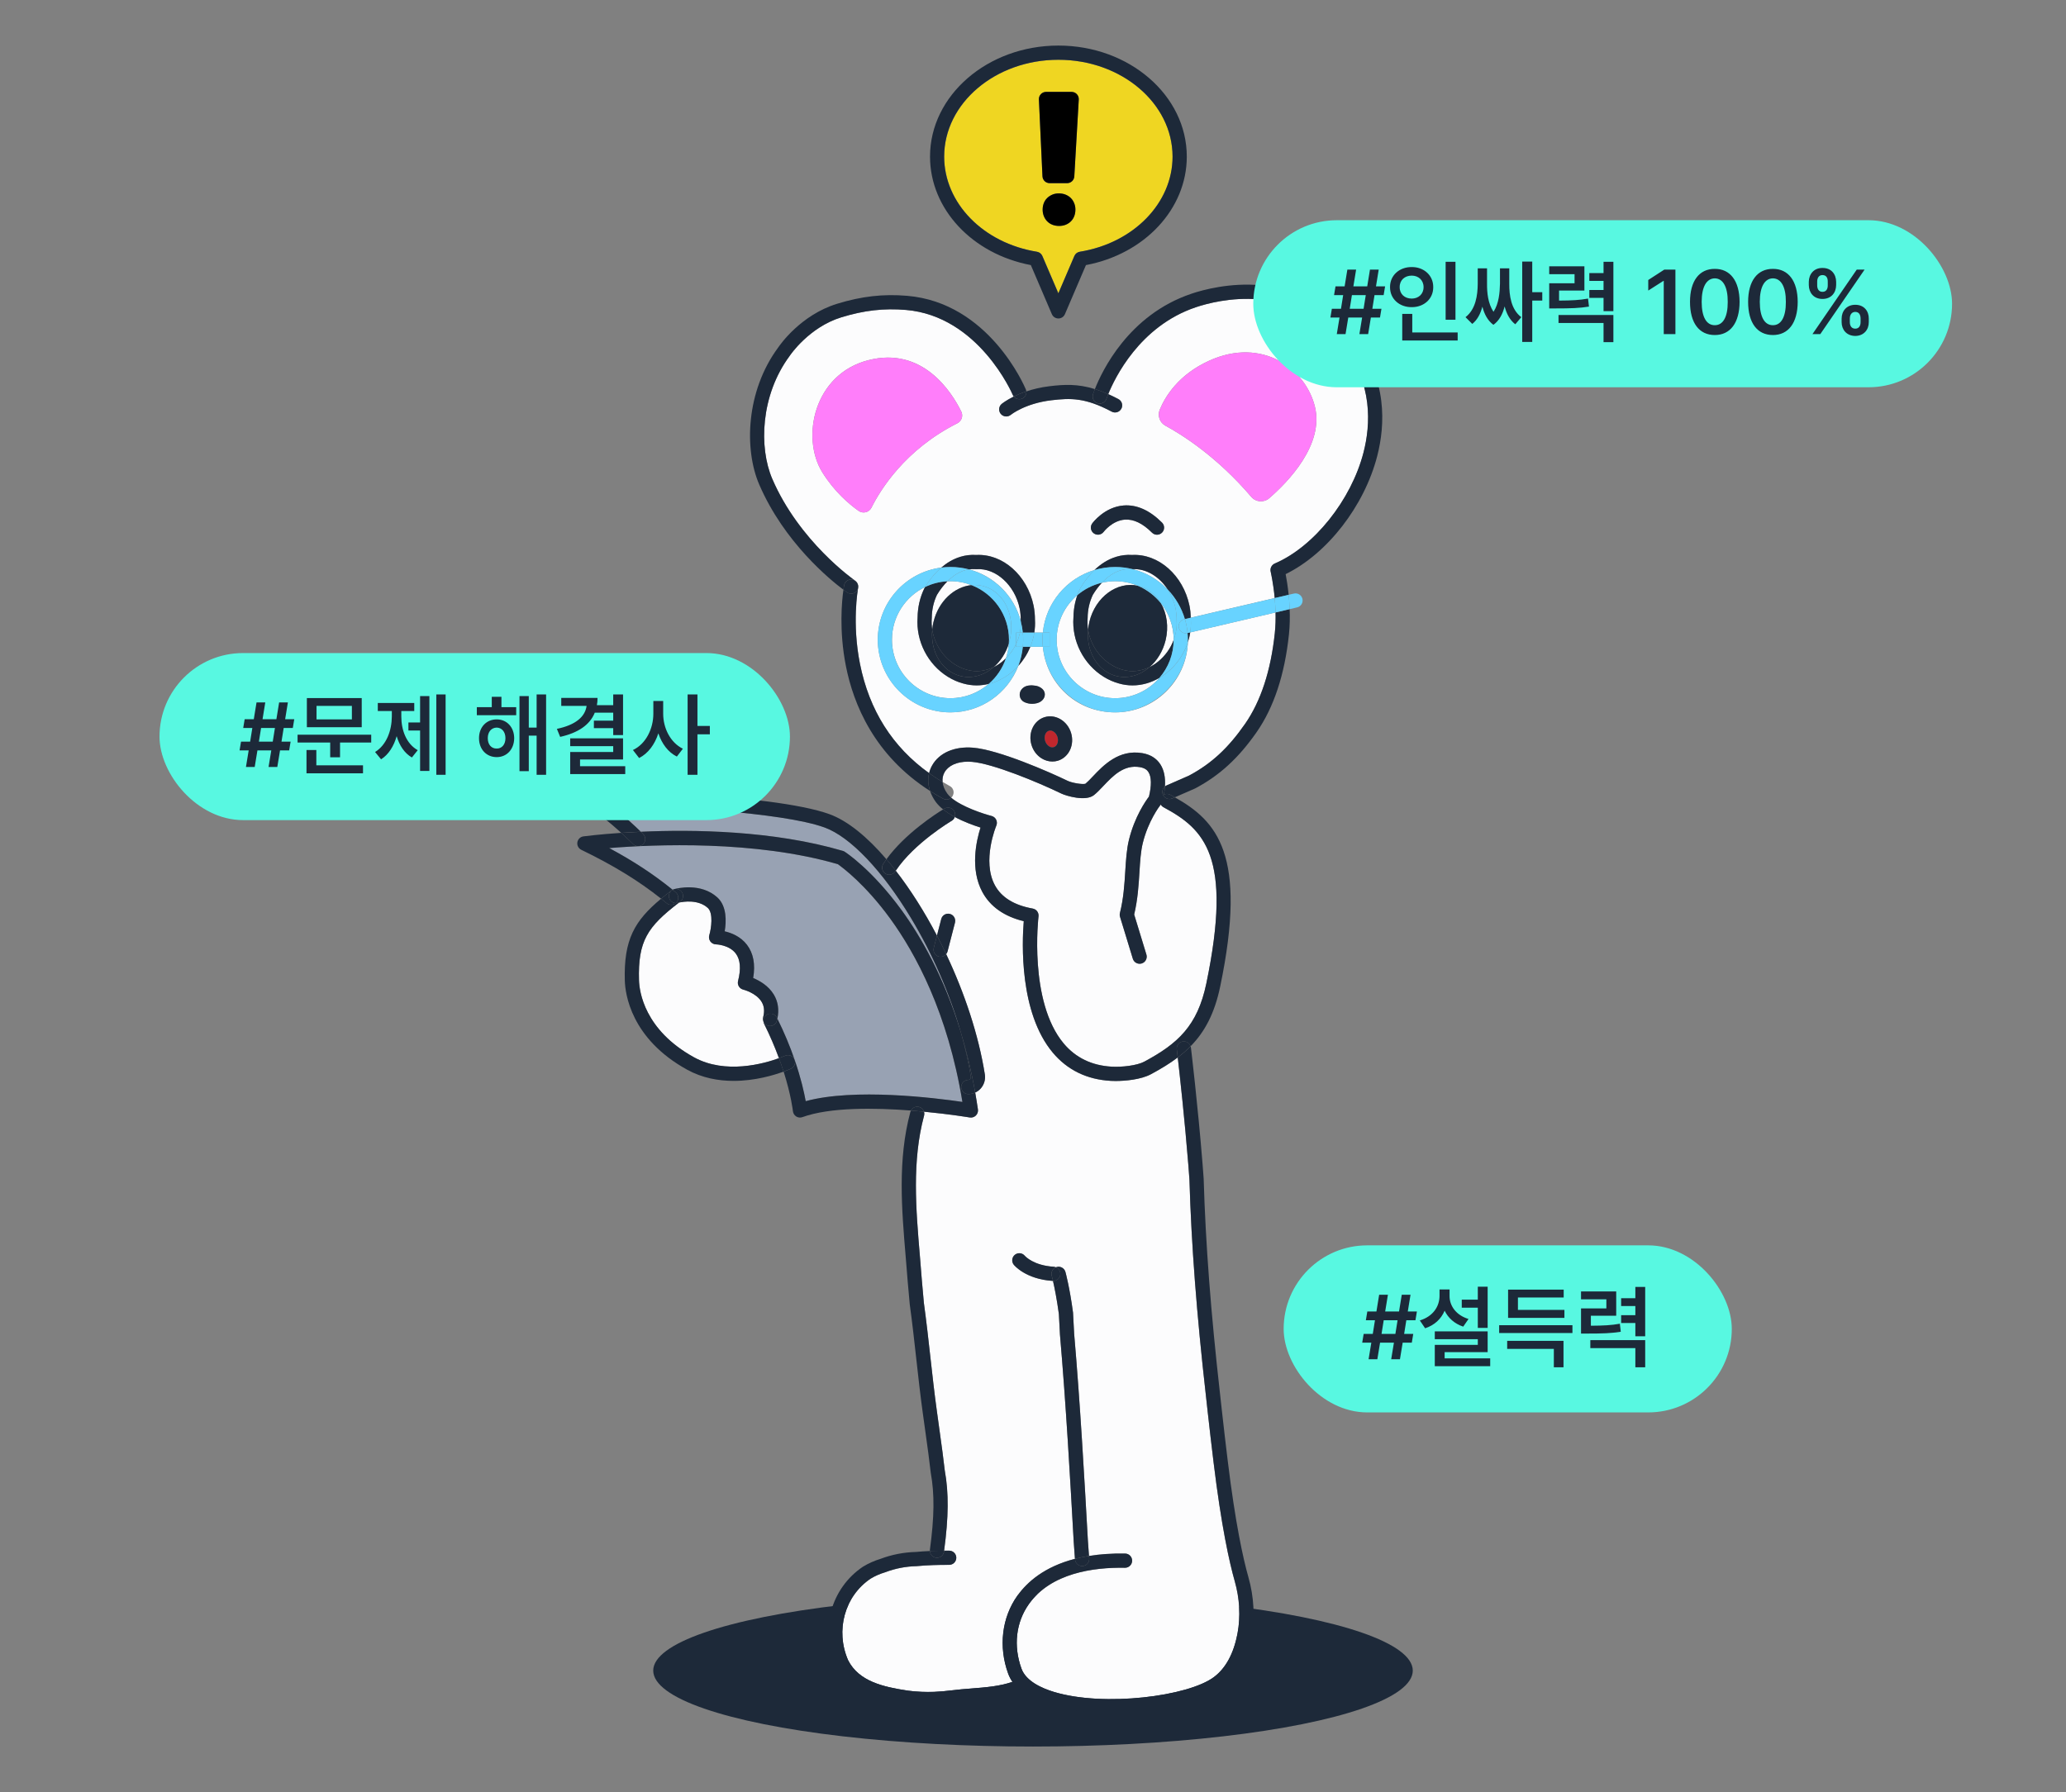 <svg width="272" height="236" viewBox="0 0 272 236" fill="none" xmlns="http://www.w3.org/2000/svg">
<rect x="0" y="0" width="272" height="236" fill="#808080" stroke="none"/>
<ellipse cx="136" cy="220" rx="50" ry="10" fill="#1D2939"/>
<g clip-path="url(#clip0_1283_6727)">
<path d="M125.298 108.091C125.247 108.12 120.373 111.007 117.932 114.66C119.855 117.136 121.703 120.052 123.356 123.206L123.92 121.024C124.048 120.525 124.558 120.223 125.058 120.354C125.557 120.482 125.859 120.992 125.728 121.492L124.743 125.3C124.708 125.431 124.646 125.546 124.566 125.645C126.981 130.743 128.834 136.287 129.659 141.49C129.761 142.128 129.582 142.782 129.168 143.282C128.954 143.541 128.687 143.741 128.388 143.88C128.516 144.606 128.636 145.346 128.748 146.102C128.791 146.398 128.69 146.697 128.476 146.906C128.262 147.114 127.961 147.207 127.667 147.159C127.605 147.149 125.082 146.727 121.645 146.398C121.698 146.564 121.706 146.743 121.658 146.922C120.05 152.899 120.587 159.255 121.108 165.403C121.199 166.489 121.292 167.576 121.372 168.661C121.444 169.507 121.53 170.522 121.631 171.566C121.96 173.965 122.229 176.379 122.488 178.71C122.75 181.06 123.02 183.491 123.348 185.865L123.741 188.707C123.856 189.5 123.971 190.336 124.08 191.188C124.187 192.01 124.288 192.838 124.387 193.666C124.919 196.612 124.889 199.774 124.297 204.207C124.51 204.207 124.732 204.207 124.964 204.207C125.48 204.207 125.899 204.626 125.899 205.142C125.899 205.657 125.48 206.076 124.964 206.076C124.142 206.076 123.469 206.087 122.844 206.108C122.077 206.135 121.388 206.178 120.739 206.242C120.715 206.242 120.691 206.245 120.667 206.247C119.973 206.263 119.27 206.338 118.584 206.469C117.89 206.603 117.214 206.795 116.576 207.038C116.554 207.046 116.533 207.054 116.509 207.059C115.836 207.259 115.2 207.54 114.618 207.892C111.194 210.203 109.95 214.713 111.654 218.634C113.074 221.449 116.33 222.159 119.543 222.645C120.098 222.72 120.707 222.771 121.337 222.797C121.861 222.819 122.408 222.819 122.961 222.803C123.693 222.773 124.459 222.706 125.229 222.61C126.131 222.495 127.029 222.426 127.897 222.357C129.793 222.21 131.598 222.068 133.291 221.486C133.056 221.141 132.864 220.776 132.725 220.391C131.435 216.852 131.889 213.017 133.94 210.138C135.219 208.341 137.497 206.322 141.522 205.283C141.474 204.525 141.418 203.769 141.359 203.016C140.908 194.967 140.347 184.973 139.546 175.703C139.546 175.69 139.546 175.679 139.546 175.666C139.49 174.464 139.444 173.607 139.407 173.049C139.135 171.022 138.822 169.505 138.633 168.687C138.622 168.687 138.614 168.687 138.603 168.687C135.046 168.46 133.537 166.639 133.473 166.562C133.15 166.161 133.211 165.571 133.612 165.248C134.01 164.924 134.592 164.986 134.92 165.378C134.979 165.448 136.058 166.652 138.723 166.823C138.827 166.829 138.924 166.858 139.017 166.895C139.052 166.882 139.084 166.866 139.121 166.855C139.621 166.719 140.133 167.01 140.27 167.51C140.291 167.592 140.83 169.569 141.266 172.835C141.268 172.856 141.271 172.875 141.271 172.896C141.308 173.465 141.357 174.338 141.413 175.564C142.217 184.858 142.777 194.86 143.229 202.896C143.279 203.553 143.327 204.228 143.373 204.904C144.775 204.677 146.353 204.562 148.129 204.591C148.645 204.6 149.056 205.024 149.048 205.542C149.04 206.052 148.623 206.461 148.113 206.461H148.097C143.934 206.386 138.36 207.163 135.465 211.228C133.745 213.642 133.387 216.751 134.482 219.755C135.083 221.406 137.164 222.338 138.803 222.827C145.424 224.808 156.419 223.382 159.795 220.872C161.373 219.699 162.425 217.758 162.925 215.103C163.339 212.908 163.21 210.528 162.553 208.221C161.851 205.748 160.796 201.024 159.768 192.566C159.498 190.352 159.234 188.09 158.985 185.844C158.905 185.136 158.831 184.439 158.756 183.758C157.538 172.987 156.849 163.963 156.593 155.358C156.55 154.747 156.504 154.14 156.456 153.532C155.97 147.456 155.319 141.596 155.052 139.257C154.007 140.047 152.835 140.761 151.532 141.46C150.202 142.173 148.148 142.355 146.861 142.355C146.631 142.355 146.428 142.35 146.255 142.339C143.095 142.163 140.518 140.91 138.595 138.611C134.194 133.347 134.549 124.168 134.781 121.313C132.202 120.683 130.37 119.39 129.331 117.467C127.696 114.441 128.535 110.727 129.09 108.98C128.214 108.705 126.908 108.235 125.701 107.589C125.632 107.794 125.496 107.978 125.293 108.096L125.298 108.091Z" fill="#FCFCFD"/>
<path d="M134.395 81.82C134.395 81.785 134.395 81.75 134.393 81.715C134.393 81.694 134.393 81.673 134.393 81.648C134.395 81.136 134.347 80.626 134.251 80.129C133.621 77.071 131.132 74.788 128.587 74.948C128.544 74.951 128.499 74.948 128.456 74.948C128.159 74.924 127.868 74.937 127.577 74.98C130.905 75.859 133.53 78.487 134.401 81.817L134.395 81.82Z" fill="#FCFCFD"/>
<path d="M122.855 79.79C122.74 80.297 122.679 80.823 122.676 81.355C122.676 81.376 122.676 81.4 122.673 81.422C122.633 81.927 122.657 82.428 122.735 82.923C122.767 82.573 122.82 82.223 122.906 81.868C123.565 79.17 125.643 77.266 127.903 77.052C127.043 76.719 126.108 76.534 125.133 76.534C125 76.534 124.869 76.537 124.738 76.545C124.244 77.039 123.779 77.637 123.36 78.326C123.138 78.791 122.967 79.282 122.852 79.79H122.855Z" fill="#FCFCFD"/>
<path d="M147.627 53.818C147.384 54.275 146.818 54.448 146.364 54.205C142.871 52.349 140.948 52.408 138.411 52.707C134.95 53.118 133.088 54.614 133.069 54.63C132.896 54.771 132.685 54.841 132.477 54.841C132.207 54.841 131.937 54.723 131.753 54.499C131.427 54.098 131.486 53.511 131.884 53.182C131.929 53.145 132.474 52.709 133.47 52.215C133.417 52.149 133.366 52.074 133.331 51.991C133.288 51.89 128.877 41.629 119.281 40.815C116.381 40.569 113.755 40.868 110.772 41.784C106.499 43.095 104.016 46.791 103.992 46.829C103.984 46.842 103.973 46.858 103.962 46.871C100.119 52.061 99.903 58.94 101.673 63.056C105.215 71.281 112.364 76.315 112.58 76.465C112.58 76.465 112.58 76.465 112.583 76.465C112.583 76.465 112.588 76.468 112.588 76.47C112.602 76.478 112.61 76.489 112.623 76.5C112.658 76.526 112.695 76.556 112.727 76.588C112.749 76.609 112.765 76.633 112.783 76.657C112.802 76.681 112.823 76.703 112.839 76.729C112.858 76.756 112.869 76.785 112.885 76.812C112.898 76.839 112.914 76.863 112.925 76.889C112.936 76.916 112.944 76.946 112.952 76.972C112.96 77.002 112.97 77.031 112.978 77.06C112.984 77.09 112.986 77.122 112.989 77.151C112.992 77.181 112.997 77.21 112.997 77.239C112.997 77.282 112.992 77.325 112.986 77.37C112.986 77.386 112.986 77.402 112.981 77.418C112.981 77.418 112.981 77.424 112.981 77.426C112.941 77.64 112.156 82.06 113.221 87.404C114.447 93.538 117.51 98.37 122.328 101.812C122.411 101.462 122.542 101.123 122.723 100.8C123.658 99.136 125.669 98.26 128.107 98.46C131.504 98.735 138.251 101.702 140.563 102.824C141.137 103.102 142.524 103.329 142.905 103.211C143.199 102.971 143.544 102.608 143.907 102.223C145.256 100.802 147.291 98.653 150.397 99.179C151.46 99.36 152.261 99.857 152.776 100.658C153.257 101.406 153.454 102.381 153.374 103.569C153.441 103.513 153.513 103.462 153.596 103.425L156.539 102.138C159.487 100.565 161.693 98.527 163.915 95.336C165.998 92.344 167.32 88.306 167.844 83.339C167.94 82.434 167.961 81.52 167.94 80.65L156.705 83.278C156.635 83.724 156.531 84.164 156.39 84.597C156.2 89.709 151.983 93.811 146.826 93.811C141.669 93.811 137.77 90.013 137.3 85.174H135.657C135.281 86.093 134.744 86.95 134.066 87.692C132.677 91.268 129.2 93.811 125.14 93.811C119.863 93.811 115.569 89.516 115.569 84.239C115.569 79.371 119.222 75.343 123.933 74.745C124.644 74.133 125.477 73.615 126.446 73.322C127.127 73.113 127.832 73.033 128.54 73.081C132.025 72.894 135.262 75.763 136.09 79.763C136.21 80.38 136.272 81.005 136.269 81.627C136.304 82.188 136.269 82.749 136.183 83.304H137.302C137.684 79.387 140.435 76.158 144.099 75.066C144.879 74.318 145.832 73.669 146.967 73.322C147.649 73.113 148.354 73.033 149.061 73.081C152.541 72.894 155.783 75.763 156.611 79.763C156.713 80.284 156.769 80.813 156.785 81.341L167.833 78.756C167.646 76.759 167.307 75.303 167.302 75.279C167.198 74.836 167.427 74.385 167.844 74.206C173.004 71.997 177.918 65.844 179.528 59.573C180.468 55.912 180.764 50.493 176.833 45.464C170.215 36.995 160.321 39.492 157.447 40.459C150.025 42.956 146.751 49.836 145.918 51.898C146.345 52.087 146.789 52.304 147.259 52.552C147.715 52.795 147.886 53.361 147.646 53.815L147.627 53.818ZM141.012 96.519C141.236 97.261 141.194 98.044 140.892 98.719C140.574 99.432 139.984 99.964 139.273 100.178C139.038 100.25 138.795 100.284 138.552 100.284C138.058 100.284 137.561 100.14 137.121 99.862C136.493 99.467 136.026 98.842 135.802 98.1C135.321 96.519 136.101 94.876 137.537 94.441C138.974 94.008 140.534 94.938 141.012 96.521V96.519ZM134.255 91.351C134.309 90.929 134.605 90.558 135.03 90.382C135.257 90.288 135.468 90.267 135.663 90.256C135.761 90.251 135.922 90.245 136.103 90.275C136.523 90.291 136.918 90.446 137.217 90.713C137.457 90.929 137.529 91.177 137.548 91.348C137.564 91.509 137.551 91.741 137.399 91.989C137.268 92.203 136.998 92.486 136.464 92.612C136.272 92.657 136.074 92.681 135.879 92.681C135.548 92.681 135.222 92.614 134.926 92.486C134.859 92.457 134.637 92.363 134.466 92.139C134.293 91.915 134.218 91.634 134.255 91.351ZM126.035 55.743C119.161 59.199 115.897 64.516 114.733 66.851C114.418 67.481 113.614 67.681 113.04 67.275C111.811 66.407 109.843 64.751 108.257 62.188C105.418 57.605 107.156 49.27 114.319 47.432C121.498 45.59 125.306 51.657 126.558 54.2C126.839 54.771 126.604 55.458 126.035 55.743ZM152.691 53.941C153.412 52.199 155.156 49.337 159.191 47.502C166.167 44.332 171.89 48.551 173.113 53.551C174.344 58.585 169.537 63.502 167.101 65.609C166.402 66.215 165.341 66.138 164.741 65.435C160.195 60.102 155.564 57.212 153.43 56.056C152.677 55.647 152.362 54.734 152.688 53.941H152.691ZM152.987 68.822C153.353 69.187 153.353 69.778 152.987 70.144C152.806 70.325 152.565 70.419 152.325 70.419C152.084 70.419 151.847 70.328 151.665 70.144C150.445 68.923 149.243 68.346 148.095 68.429C146.431 68.549 145.314 70.023 145.304 70.037C144.997 70.448 144.412 70.539 143.998 70.232C143.584 69.927 143.493 69.345 143.797 68.931C143.862 68.843 145.411 66.762 147.937 66.565C149.657 66.434 151.358 67.19 152.99 68.822H152.987Z" fill="#FCFCFD"/>
<path d="M100.474 133.948C100.68 133.16 100.613 132.5 100.271 131.934C99.558 130.751 97.876 130.324 97.857 130.321C97.611 130.262 97.4 130.11 97.272 129.894C97.141 129.68 97.104 129.421 97.168 129.178C97.577 127.584 97.475 126.366 96.861 125.559C95.987 124.408 94.278 124.36 94.26 124.36C93.969 124.355 93.693 124.211 93.52 123.976C93.349 123.741 93.293 123.436 93.378 123.156C93.64 122.277 93.934 120.242 93.178 119.558C91.904 118.41 89.954 118.733 89.404 118.856C85.249 122.037 83.975 123.909 84.127 129.095C84.17 130.561 84.822 135.63 91.365 139.236C95.517 141.524 100.616 140.058 102.549 139.356C101.988 137.836 101.339 136.322 100.6 134.842C100.549 134.741 100.522 134.634 100.509 134.53C100.439 134.351 100.418 134.151 100.472 133.95L100.474 133.948Z" fill="#FCFCFD"/>
<path d="M88.671 117.12C88.692 117.112 88.708 117.101 88.73 117.096C88.735 117.096 88.746 117.091 88.759 117.088C89.122 116.987 92.249 116.201 94.429 118.17C95.713 119.331 95.62 121.382 95.406 122.643C96.285 122.846 97.492 123.316 98.333 124.411C99.188 125.525 99.466 126.999 99.156 128.793C99.97 129.13 101.161 129.795 101.869 130.967C102.433 131.902 102.585 132.97 102.339 134.143C103.223 135.921 103.99 137.748 104.62 139.578C105.45 141.986 105.87 143.888 106.073 145.012C112.455 143.263 123.037 144.572 126.703 145.111C124.78 133.36 120.518 125.543 117.223 121.009C113.895 116.428 110.88 114.212 110.292 113.801C99.377 110.633 86.139 111.199 80.202 111.683C83.394 113.392 86.053 115.149 88.548 117.168C88.556 117.166 88.564 117.16 88.569 117.158C88.601 117.141 88.636 117.131 88.668 117.117L88.671 117.12Z" fill="#98A2B3"/>
<path d="M147.312 90.005C146.626 89.821 145.947 89.522 145.306 89.124C142.652 87.473 141.092 84.41 141.325 81.309C141.333 80.655 141.407 80.006 141.549 79.379C141.626 79.034 141.725 78.698 141.843 78.367C140.176 79.782 139.113 81.889 139.113 84.242C139.113 88.491 142.569 91.944 146.815 91.944C149.147 91.944 151.238 90.902 152.653 89.26C151.534 89.914 150.319 90.259 149.101 90.259C148.498 90.259 147.897 90.176 147.309 90.005H147.312Z" fill="#FCFCFD"/>
<path d="M137.592 97.558C137.685 97.865 137.878 98.129 138.121 98.281C138.238 98.356 138.476 98.468 138.735 98.388C138.996 98.308 139.13 98.084 139.186 97.956C139.304 97.694 139.317 97.368 139.224 97.061C139.071 96.556 138.657 96.201 138.262 96.201C138.201 96.201 138.139 96.209 138.078 96.228C137.634 96.361 137.41 96.97 137.589 97.555L137.592 97.558Z" fill="#C1272D"/>
<path d="M136.525 33.155C136.84 33.206 137.11 33.414 137.236 33.711L139.343 38.63L141.45 33.711C141.576 33.417 141.845 33.206 142.16 33.155C149.24 32.015 154.379 26.745 154.379 20.627C154.379 13.593 147.635 7.872 139.346 7.872C131.056 7.872 124.312 13.595 124.312 20.627C124.312 26.745 129.451 32.015 136.531 33.155H136.525ZM141.437 28.449C141.338 28.711 141.194 28.938 141.004 29.133C140.814 29.328 140.585 29.48 140.32 29.59C140.053 29.699 139.759 29.753 139.434 29.753C139.108 29.753 138.809 29.699 138.539 29.59C138.267 29.48 138.04 29.328 137.855 29.133C137.671 28.938 137.527 28.711 137.423 28.449C137.319 28.188 137.268 27.907 137.268 27.603C137.268 27.298 137.316 27.034 137.415 26.772C137.513 26.511 137.655 26.286 137.847 26.096C138.037 25.907 138.261 25.755 138.523 25.64C138.785 25.525 139.076 25.469 139.402 25.469C139.727 25.469 140.043 25.525 140.312 25.64C140.585 25.755 140.812 25.907 140.996 26.096C141.18 26.286 141.324 26.511 141.429 26.772C141.533 27.034 141.584 27.309 141.584 27.603C141.584 27.896 141.535 28.188 141.437 28.449ZM137.719 12.105H141.081C141.624 12.105 142.054 12.562 142.024 13.104L141.437 23.234C141.407 23.733 140.993 24.123 140.494 24.123H138.184C137.679 24.123 137.265 23.728 137.241 23.223L136.774 13.093C136.75 12.556 137.177 12.105 137.716 12.105H137.719Z" fill="#EFD622"/>
<path d="M143.374 79.79C143.259 80.297 143.197 80.823 143.195 81.355C143.195 81.376 143.195 81.4 143.192 81.421C143.152 81.926 143.176 82.428 143.253 82.922C143.285 82.573 143.339 82.22 143.424 81.868C144.217 78.62 147.067 76.521 149.815 77.143C148.894 76.753 147.882 76.537 146.819 76.537C146.218 76.537 145.633 76.609 145.072 76.74C144.647 77.194 144.247 77.725 143.881 78.329C143.659 78.791 143.488 79.285 143.374 79.792V79.79Z" fill="#FCFCFD"/>
<path d="M152.835 79.437C152.835 79.437 152.841 79.445 152.841 79.448C153.618 80.791 153.887 82.543 153.455 84.319C153.102 85.767 152.339 86.987 151.358 87.839C151.743 87.65 152.114 87.412 152.467 87.126C153.404 86.37 154.112 85.369 154.52 84.271C154.52 84.26 154.52 84.252 154.52 84.242C154.52 82.426 153.887 80.757 152.833 79.437H152.835Z" fill="#FCFCFD"/>
<path d="M149.131 74.953C150.923 75.399 152.517 76.353 153.751 77.653C152.651 75.944 150.91 74.854 149.131 74.953Z" fill="#FCFCFD"/>
<path d="M126.794 90.005C126.108 89.821 125.429 89.522 124.788 89.124C122.134 87.474 120.574 84.41 120.806 81.31C120.814 80.655 120.889 80.006 121.031 79.379C121.18 78.716 121.405 78.076 121.698 77.475C121.712 77.451 121.725 77.424 121.738 77.4C121.76 77.365 121.781 77.33 121.803 77.296C119.217 78.54 117.431 81.187 117.431 84.242C117.431 88.491 120.886 91.944 125.133 91.944C127.058 91.944 128.821 91.231 130.175 90.059C129.652 90.187 129.117 90.256 128.586 90.256C127.982 90.256 127.381 90.174 126.794 90.003V90.005Z" fill="#FCFCFD"/>
<path d="M125.434 104.798C125.381 104.896 125.311 104.979 125.234 105.049C126.639 106.248 129.446 107.167 130.546 107.45C130.81 107.516 131.032 107.698 131.152 107.941C131.272 108.187 131.28 108.47 131.173 108.721C131.155 108.766 129.243 113.36 130.987 116.578C131.852 118.178 133.526 119.208 135.965 119.644C136.453 119.732 136.787 120.186 136.728 120.677C136.715 120.789 135.414 131.878 140.04 137.406C141.616 139.292 143.744 140.32 146.364 140.464C147.729 140.541 149.705 140.312 150.653 139.804C155.052 137.444 157.656 135.101 158.823 129.504C162.318 112.705 158.518 109.172 153.185 106.301C153.027 106.216 152.904 106.093 152.822 105.949C152.619 106.21 151.177 108.123 150.461 110.994C150.186 112.099 150.103 113.424 150.017 114.826C149.913 116.514 149.796 118.415 149.323 120.429L150.934 125.706C151.083 126.2 150.805 126.724 150.311 126.873C149.817 127.023 149.296 126.745 149.144 126.251L147.459 120.728C147.408 120.565 147.406 120.394 147.446 120.229C147.929 118.29 148.041 116.468 148.151 114.708C148.244 113.218 148.33 111.811 148.647 110.54C149.395 107.543 150.819 105.495 151.267 104.899C151.628 103.438 151.604 102.295 151.201 101.67C151.059 101.449 150.787 101.142 150.079 101.021C147.958 100.658 146.524 102.175 145.258 103.508C144.834 103.956 144.431 104.381 144.025 104.704C142.924 105.577 140.339 104.795 139.744 104.504C136.651 103.006 130.714 100.546 127.953 100.322C127.774 100.308 127.6 100.3 127.429 100.3C125.987 100.3 124.855 100.813 124.347 101.713C124.131 102.098 124.054 102.525 124.096 102.968C124.411 103.155 124.729 103.342 125.058 103.521C125.512 103.767 125.68 104.333 125.434 104.787V104.798Z" fill="#FCFCFD"/>
<path d="M108.583 108.98C102.94 106.916 87.191 106.181 80.264 105.954C82.074 107.327 83.709 108.884 84.371 109.533C91.291 109.22 101.805 109.362 110.963 112.051C111.048 112.075 111.131 112.113 111.206 112.161C111.35 112.254 114.782 114.492 118.673 119.82C121.194 123.273 124.257 128.556 126.498 135.924C125.045 130.855 122.772 125.607 119.941 120.902C116.189 114.666 111.943 110.208 108.583 108.977V108.98Z" fill="#98A2B3"/>
<path d="M130.84 87.839C131.224 87.65 131.596 87.412 131.948 87.126C132.119 86.99 132.279 86.843 132.434 86.688C132.643 86.069 132.773 85.417 132.819 84.739C132.429 86.002 131.724 87.067 130.84 87.837V87.839Z" fill="#FCFCFD"/>
<path d="M122.905 81.87C122.82 82.223 122.766 82.575 122.734 82.925C123.028 84.8 124.131 86.517 125.776 87.537C126.262 87.839 126.772 88.064 127.296 88.205C128.463 88.539 129.702 88.403 130.842 87.839C131.726 87.07 132.431 86.004 132.821 84.741C132.832 84.576 132.84 84.41 132.84 84.242C132.84 80.97 130.789 78.171 127.907 77.055C125.648 77.266 123.568 79.17 122.911 81.87H122.905Z" fill="#1D2939"/>
<path d="M133.297 221.483C131.601 222.063 129.798 222.204 127.902 222.354C127.034 222.421 126.137 222.49 125.234 222.608C124.465 222.707 123.698 222.771 122.967 222.8C122.414 222.816 121.866 222.816 121.343 222.795C120.713 222.768 120.104 222.717 119.548 222.642C116.335 222.156 113.08 221.446 111.659 218.631C109.955 214.711 111.2 210.2 114.624 207.89C115.206 207.537 115.841 207.26 116.514 207.057C116.536 207.051 116.56 207.043 116.581 207.035C117.219 206.792 117.895 206.6 118.59 206.466C119.276 206.333 119.978 206.261 120.673 206.245C120.697 206.245 120.721 206.245 120.745 206.239C121.394 206.175 122.083 206.133 122.849 206.106C123.474 206.084 124.147 206.074 124.97 206.074C125.485 206.074 125.904 205.655 125.904 205.139C125.904 204.624 125.485 204.204 124.97 204.204C124.735 204.204 124.516 204.204 124.302 204.204C124.297 204.247 124.291 204.287 124.286 204.33C124.222 204.797 123.821 205.139 123.362 205.139C123.319 205.139 123.276 205.139 123.234 205.131C122.78 205.07 122.449 204.693 122.427 204.252C121.776 204.279 121.172 204.319 120.598 204.375C119.81 204.394 119.017 204.479 118.24 204.629C117.452 204.781 116.683 204.998 115.951 205.275C115.131 205.524 114.354 205.868 113.641 206.301C113.63 206.309 113.617 206.317 113.606 206.322C109.413 209.137 107.88 214.636 109.963 219.398C109.969 219.411 109.977 219.427 109.985 219.44C111.801 223.072 115.735 223.948 119.295 224.488C119.922 224.571 120.587 224.627 121.276 224.656C121.586 224.667 121.904 224.675 122.227 224.675C122.494 224.675 122.766 224.669 123.041 224.661C123.837 224.629 124.657 224.56 125.48 224.456C126.337 224.346 127.21 224.28 128.057 224.213C130.271 224.042 132.557 223.86 134.734 222.934C134.146 222.498 133.671 222.012 133.307 221.481L133.297 221.483Z" fill="#1D2939"/>
<path d="M124.297 204.207C124.892 199.774 124.919 196.612 124.387 193.666C124.289 192.838 124.187 192.01 124.08 191.188C123.971 190.336 123.856 189.497 123.741 188.706L123.349 185.865C123.02 183.491 122.75 181.06 122.489 178.71C122.23 176.376 121.963 173.965 121.631 171.566C121.53 170.522 121.444 169.507 121.372 168.661C121.292 167.576 121.199 166.489 121.108 165.402C120.587 159.255 120.05 152.899 121.658 146.922C121.706 146.743 121.698 146.561 121.645 146.398C121.095 146.345 120.518 146.294 119.928 146.249C119.898 146.307 119.871 146.369 119.853 146.436C118.16 152.73 118.71 159.252 119.244 165.56C119.335 166.642 119.425 167.721 119.508 168.808C119.58 169.676 119.668 170.704 119.773 171.764C119.773 171.777 119.775 171.788 119.778 171.801C120.106 174.184 120.374 176.59 120.63 178.916C120.892 181.279 121.164 183.72 121.495 186.121L121.89 188.968C122.005 189.759 122.117 190.584 122.227 191.428C122.334 192.253 122.435 193.081 122.534 193.914C122.534 193.933 122.539 193.952 122.542 193.973C123.047 196.75 123.012 199.774 122.427 204.081C122.419 204.14 122.419 204.196 122.422 204.255C122.539 204.25 122.657 204.244 122.78 204.239C123.247 204.223 123.741 204.212 124.297 204.21V204.207Z" fill="#1D2939"/>
<path d="M123.228 205.131C123.271 205.136 123.314 205.139 123.357 205.139C123.816 205.139 124.219 204.8 124.281 204.33C124.286 204.287 124.291 204.247 124.297 204.204C123.741 204.21 123.247 204.218 122.78 204.234C122.657 204.239 122.539 204.244 122.422 204.25C122.443 204.69 122.774 205.067 123.228 205.128V205.131Z" fill="#1D2939"/>
<path d="M88.729 117.096C88.707 117.101 88.689 117.112 88.67 117.12C88.699 117.109 88.729 117.096 88.758 117.088C88.745 117.091 88.734 117.096 88.729 117.096Z" fill="#1D2939"/>
<path d="M101.874 130.97C101.169 129.797 99.978 129.135 99.16 128.796C99.468 126.999 99.192 125.527 98.338 124.413C97.497 123.319 96.29 122.846 95.411 122.646C95.624 121.385 95.718 119.334 94.433 118.172C92.251 116.204 89.124 116.989 88.764 117.091C89.116 117 89.503 117.123 89.739 117.43C90.051 117.841 89.971 118.426 89.559 118.741C89.509 118.781 89.458 118.818 89.407 118.859C89.957 118.736 91.907 118.413 93.181 119.561C93.939 120.245 93.643 122.282 93.381 123.158C93.296 123.439 93.352 123.74 93.523 123.978C93.694 124.216 93.969 124.357 94.263 124.363C94.278 124.363 95.988 124.411 96.864 125.562C97.475 126.368 97.579 127.586 97.171 129.181C97.109 129.424 97.147 129.683 97.275 129.896C97.406 130.11 97.617 130.265 97.86 130.324C97.876 130.326 99.561 130.754 100.274 131.937C100.616 132.503 100.683 133.162 100.477 133.95C100.426 134.151 100.445 134.351 100.514 134.53C100.472 134.151 100.661 133.769 101.022 133.59C101.484 133.357 102.045 133.547 102.277 134.006C102.301 134.054 102.323 134.103 102.347 134.151C102.595 132.976 102.44 131.907 101.877 130.975L101.874 130.97Z" fill="#1D2939"/>
<path d="M88.572 117.16C88.572 117.16 88.555 117.166 88.55 117.171C88.558 117.169 88.564 117.163 88.572 117.157V117.16Z" fill="#1D2939"/>
<path d="M102.552 139.353C100.619 140.058 95.521 141.522 91.368 139.233C84.825 135.628 84.173 130.559 84.13 129.093C83.975 123.906 85.252 122.034 89.408 118.853C89.314 118.875 89.258 118.888 89.255 118.891C89.162 118.917 89.066 118.925 88.972 118.923C88.633 119.217 88.123 119.235 87.765 118.939C87.525 118.739 87.282 118.544 87.036 118.349C83.548 121.244 82.101 123.746 82.261 129.146C82.312 130.863 83.054 136.784 90.465 140.867C92.463 141.968 94.602 142.342 96.584 142.342C99.382 142.342 101.858 141.599 103.164 141.121C103.068 140.819 102.966 140.51 102.857 140.186C102.761 139.909 102.657 139.628 102.552 139.351V139.353Z" fill="#1D2939"/>
<path d="M89.736 117.427C89.501 117.12 89.114 116.997 88.761 117.088C88.732 117.096 88.702 117.109 88.673 117.12C88.638 117.133 88.606 117.144 88.574 117.16C88.566 117.163 88.561 117.168 88.553 117.173C88.686 117.283 88.823 117.39 88.956 117.499C89.354 117.828 89.41 118.418 89.082 118.816C89.049 118.856 89.009 118.891 88.972 118.923C89.066 118.923 89.159 118.917 89.255 118.891C89.258 118.891 89.317 118.875 89.407 118.853C89.458 118.813 89.509 118.776 89.56 118.736C89.971 118.423 90.051 117.836 89.739 117.424L89.736 117.427Z" fill="#1D2939"/>
<path d="M112.973 77.063C112.968 77.034 112.957 77.004 112.946 76.975C112.954 77.004 112.965 77.034 112.973 77.063Z" fill="#1D2939"/>
<path d="M122.321 101.817C117.503 98.375 114.44 93.546 113.214 87.409C112.146 82.065 112.934 77.645 112.974 77.432C112.95 77.549 112.901 77.667 112.829 77.773C112.648 78.038 112.357 78.179 112.058 78.179C111.876 78.179 111.692 78.126 111.529 78.014C111.486 77.984 111.315 77.864 111.043 77.661C110.837 79.114 110.444 83.035 111.366 87.706C112.354 92.718 115.097 99.475 122.446 104.159C122.182 103.372 122.137 102.57 122.318 101.815L122.321 101.817Z" fill="#1D2939"/>
<path d="M112.981 77.373C112.981 77.391 112.981 77.41 112.976 77.429C112.976 77.426 112.976 77.421 112.976 77.421C112.978 77.405 112.976 77.389 112.981 77.373Z" fill="#1D2939"/>
<path d="M112.621 76.502C112.658 76.529 112.693 76.558 112.725 76.591C112.693 76.558 112.658 76.532 112.621 76.502Z" fill="#1D2939"/>
<path d="M134.555 52.499C134.163 52.662 133.725 52.536 133.471 52.221C132.472 52.715 131.927 53.15 131.884 53.188C131.484 53.514 131.425 54.104 131.754 54.504C131.938 54.729 132.208 54.846 132.477 54.846C132.686 54.846 132.894 54.777 133.07 54.635C133.089 54.619 134.95 53.124 138.412 52.712C140.949 52.413 142.871 52.352 146.365 54.211C146.821 54.454 147.388 54.28 147.628 53.823C147.871 53.367 147.697 52.8 147.241 52.56C146.773 52.312 146.327 52.095 145.9 51.906C145.753 52.269 145.681 52.485 145.676 52.501C145.518 52.993 144.992 53.263 144.501 53.105C144.009 52.947 143.739 52.421 143.894 51.93C143.913 51.871 143.996 51.623 144.145 51.238C141.87 50.528 140.107 50.629 138.185 50.859C137.001 51 135.979 51.254 135.116 51.548C135.156 51.946 134.94 52.344 134.55 52.504L134.555 52.499Z" fill="#1D2939"/>
<path d="M134.058 87.695C134.733 86.952 135.273 86.095 135.649 85.176H134.659C134.573 86.055 134.365 86.901 134.058 87.695Z" fill="#1D2939"/>
<path d="M127.57 74.985C127.862 74.943 128.155 74.929 128.449 74.953C128.492 74.956 128.537 74.956 128.58 74.953C131.125 74.793 133.614 77.074 134.244 80.134C134.341 80.631 134.389 81.141 134.386 81.654C134.386 81.675 134.386 81.697 134.386 81.721C134.386 81.755 134.386 81.79 134.389 81.825C134.514 82.306 134.602 82.802 134.653 83.31H136.167C136.255 82.754 136.287 82.193 136.253 81.633C136.253 81.008 136.194 80.383 136.074 79.769C135.249 75.768 132.012 72.902 128.524 73.087C127.816 73.038 127.111 73.119 126.43 73.327C125.461 73.623 124.625 74.139 123.917 74.75C124.312 74.7 124.716 74.67 125.127 74.67C125.971 74.67 126.785 74.78 127.565 74.985H127.57Z" fill="#1D2939"/>
<path d="M130.84 87.839C129.6 88.916 128.017 89.407 126.47 89.03C124 88.427 122.467 85.81 122.732 82.925C122.654 82.431 122.63 81.929 122.67 81.424C122.67 81.403 122.673 81.379 122.673 81.358C122.675 80.826 122.737 80.3 122.852 79.793C122.967 79.285 123.137 78.794 123.359 78.329C123.778 77.64 124.243 77.042 124.737 76.548C123.69 76.601 122.697 76.863 121.802 77.296C121.781 77.33 121.759 77.365 121.738 77.4C121.725 77.424 121.711 77.448 121.698 77.475C121.404 78.078 121.18 78.719 121.03 79.379C120.889 80.006 120.814 80.655 120.806 81.31C120.574 84.41 122.133 87.476 124.788 89.124C125.429 89.522 126.107 89.818 126.794 90.005C127.384 90.174 127.985 90.259 128.586 90.259C129.117 90.259 129.648 90.189 130.175 90.061C131.203 89.169 131.993 88.01 132.437 86.691C132.282 86.843 132.121 86.99 131.951 87.129C131.598 87.415 131.224 87.652 130.842 87.842L130.84 87.839Z" fill="#1D2939"/>
<path d="M127.296 88.205C126.773 88.063 126.26 87.839 125.777 87.537C124.131 86.514 123.031 84.797 122.735 82.925C122.47 85.809 124.001 88.427 126.474 89.03C128.02 89.407 129.604 88.918 130.843 87.839C129.702 88.403 128.463 88.539 127.296 88.205Z" fill="#1D2939"/>
<path d="M143.424 81.87C143.338 82.223 143.285 82.575 143.253 82.925C143.547 84.797 144.65 86.517 146.295 87.537C146.781 87.839 147.291 88.063 147.814 88.205C148.981 88.539 150.221 88.403 151.361 87.839C152.341 86.987 153.102 85.767 153.457 84.319C153.89 82.543 153.62 80.791 152.843 79.448C152.843 79.445 152.838 79.44 152.838 79.437C152.042 78.441 151.006 77.648 149.817 77.143C147.069 76.523 144.22 78.62 143.427 81.868L143.424 81.87Z" fill="#1D2939"/>
<path d="M156.393 84.242C156.393 84.362 156.387 84.482 156.385 84.6C156.526 84.167 156.63 83.726 156.7 83.28L156.353 83.36C156.379 83.649 156.395 83.943 156.395 84.239L156.393 84.242Z" fill="#1D2939"/>
<path d="M152.469 87.126C152.117 87.412 151.743 87.649 151.361 87.839C150.122 88.915 148.538 89.407 146.992 89.03C144.521 88.427 142.988 85.809 143.253 82.925C143.175 82.431 143.151 81.929 143.191 81.424C143.191 81.403 143.194 81.379 143.194 81.357C143.197 80.826 143.258 80.3 143.373 79.792C143.488 79.285 143.659 78.793 143.88 78.329C144.246 77.728 144.647 77.196 145.071 76.74C143.862 77.02 142.761 77.589 141.843 78.366C141.725 78.697 141.626 79.034 141.549 79.378C141.407 80.006 141.333 80.655 141.325 81.309C141.092 84.41 142.652 87.476 145.306 89.124C145.947 89.521 146.626 89.818 147.312 90.005C147.902 90.173 148.503 90.258 149.104 90.258C150.319 90.258 151.537 89.917 152.656 89.26C153.812 87.916 154.515 86.175 154.523 84.271C154.114 85.369 153.407 86.373 152.469 87.126Z" fill="#1D2939"/>
<path d="M149.131 74.953C150.909 74.855 152.65 75.944 153.751 77.653C154.779 78.735 155.559 80.057 155.994 81.526L156.769 81.344C156.753 80.815 156.699 80.287 156.595 79.766C155.77 75.765 152.525 72.9 149.045 73.084C148.337 73.036 147.632 73.116 146.951 73.324C145.816 73.669 144.863 74.32 144.083 75.068C144.948 74.809 145.864 74.67 146.812 74.67C147.611 74.67 148.385 74.769 149.125 74.953H149.131Z" fill="#1D2939"/>
<path d="M147.814 88.205C147.29 88.063 146.777 87.839 146.294 87.537C144.649 86.514 143.549 84.797 143.252 82.925C142.988 85.809 144.518 88.427 146.991 89.03C148.537 89.407 150.121 88.918 151.36 87.839C150.22 88.403 148.981 88.539 147.814 88.205Z" fill="#1D2939"/>
<path d="M134.929 92.489C135.225 92.617 135.551 92.684 135.882 92.684C136.077 92.684 136.272 92.662 136.467 92.614C137.001 92.489 137.271 92.203 137.402 91.992C137.554 91.746 137.567 91.511 137.551 91.351C137.533 91.18 137.46 90.935 137.22 90.716C136.924 90.446 136.528 90.291 136.106 90.278C135.925 90.248 135.765 90.256 135.666 90.259C135.471 90.267 135.26 90.288 135.033 90.384C134.608 90.561 134.312 90.932 134.258 91.354C134.224 91.637 134.298 91.917 134.469 92.142C134.643 92.366 134.862 92.46 134.929 92.489Z" fill="#1D2939"/>
<path d="M112.991 77.242C112.991 77.285 112.986 77.327 112.98 77.373C112.986 77.33 112.991 77.287 112.991 77.242Z" fill="#1D2939"/>
<path d="M112.882 76.812C112.869 76.785 112.856 76.756 112.837 76.729C112.853 76.756 112.866 76.785 112.882 76.812Z" fill="#1D2939"/>
<path d="M112.58 76.47C112.594 76.481 112.607 76.495 112.621 76.503C112.607 76.495 112.599 76.481 112.585 76.473C112.585 76.473 112.58 76.47 112.58 76.468V76.47Z" fill="#1D2939"/>
<path d="M112.236 76.326C112.362 76.35 112.476 76.401 112.578 76.467C112.364 76.318 105.212 71.284 101.671 63.058C99.9 58.943 100.117 52.063 103.96 46.874C103.97 46.861 103.981 46.845 103.989 46.831C104.013 46.794 106.497 43.098 110.77 41.786C113.753 40.87 116.378 40.571 119.279 40.817C128.874 41.632 133.286 51.889 133.329 51.994C133.363 52.076 133.412 52.151 133.468 52.218C133.924 51.994 134.474 51.756 135.118 51.54C135.11 51.451 135.091 51.361 135.054 51.275C134.859 50.81 130.175 39.866 119.436 38.956C116.285 38.688 113.443 39.012 110.22 40C105.426 41.471 102.696 45.4 102.44 45.779C98.191 51.534 97.969 59.196 99.951 63.795C103.236 71.422 109.28 76.342 111.04 77.661C111.09 77.311 111.128 77.103 111.136 77.063C111.235 76.555 111.726 76.224 112.231 76.323L112.236 76.326Z" fill="#1D2939"/>
<path d="M112.058 78.18C112.354 78.18 112.648 78.038 112.829 77.773C112.901 77.667 112.95 77.552 112.974 77.432C112.976 77.413 112.976 77.394 112.979 77.376C112.984 77.333 112.99 77.287 112.99 77.245C112.99 77.215 112.984 77.186 112.982 77.157C112.979 77.127 112.976 77.095 112.971 77.066C112.966 77.037 112.955 77.007 112.944 76.978C112.936 76.951 112.928 76.922 112.917 76.895C112.907 76.868 112.891 76.844 112.877 76.817C112.864 76.791 112.851 76.761 112.832 76.735C112.816 76.711 112.795 76.687 112.776 76.663C112.757 76.638 112.741 76.615 112.72 76.593C112.688 76.561 112.653 76.534 112.616 76.505C112.602 76.494 112.589 76.481 112.576 76.473C112.576 76.473 112.576 76.473 112.573 76.473C112.472 76.406 112.357 76.355 112.231 76.331C111.724 76.233 111.235 76.564 111.136 77.071C111.128 77.109 111.088 77.317 111.04 77.669C111.31 77.872 111.483 77.993 111.526 78.022C111.689 78.134 111.873 78.188 112.055 78.188L112.058 78.18Z" fill="#1D2939"/>
<path d="M134.555 52.499C134.945 52.336 135.161 51.94 135.121 51.542C134.478 51.759 133.927 51.996 133.471 52.221C133.724 52.536 134.162 52.661 134.555 52.499Z" fill="#1D2939"/>
<path d="M114.319 47.435C107.157 49.272 105.421 57.605 108.257 62.19C109.843 64.754 111.812 66.407 113.04 67.278C113.614 67.684 114.418 67.484 114.733 66.853C115.898 64.522 119.161 59.202 126.035 55.746C126.604 55.46 126.839 54.774 126.559 54.202C125.306 51.66 121.495 45.595 114.319 47.435Z" fill="#FF7EFA"/>
<path d="M156.836 38.689C148.562 41.471 145.061 48.915 144.15 51.233C144.701 51.404 145.283 51.623 145.902 51.9C146.736 49.839 150.01 42.956 157.431 40.462C160.305 39.495 170.2 36.998 176.818 45.467C180.749 50.498 180.455 55.917 179.512 59.576C177.902 65.846 172.988 72 167.828 74.208C167.412 74.387 167.182 74.841 167.286 75.282C167.291 75.306 167.631 76.761 167.818 78.759L169.658 78.329C169.54 77.181 169.383 76.225 169.262 75.605C174.727 72.934 179.622 66.656 181.323 60.041C182.367 55.973 182.69 49.945 178.289 44.313C170.916 34.878 160.003 37.62 156.833 38.686L156.836 38.689Z" fill="#1D2939"/>
<path d="M167.838 83.342C167.315 88.312 165.993 92.347 163.91 95.338C161.688 98.53 159.479 100.568 156.534 102.141L153.591 103.428C153.508 103.465 153.436 103.516 153.369 103.572C153.345 103.909 153.305 104.261 153.235 104.632C153.492 104.515 153.802 104.515 154.069 104.659C154.274 104.768 154.477 104.881 154.677 104.995L157.316 103.842C157.337 103.831 157.359 103.823 157.38 103.81C160.58 102.109 163.066 99.825 165.446 96.409C167.71 93.156 169.142 88.827 169.697 83.54C169.817 82.407 169.831 81.275 169.791 80.217L167.932 80.653C167.953 81.526 167.932 82.439 167.836 83.342H167.838Z" fill="#1D2939"/>
<path d="M144.503 53.097C144.994 53.254 145.52 52.985 145.678 52.493C145.683 52.48 145.755 52.264 145.902 51.898C145.28 51.62 144.7 51.404 144.15 51.23C143.998 51.615 143.918 51.863 143.899 51.922C143.742 52.413 144.014 52.939 144.505 53.097H144.503Z" fill="#1D2939"/>
<path d="M153.433 56.056C155.566 57.212 160.197 60.102 164.743 65.435C165.344 66.138 166.404 66.215 167.104 65.609C169.539 63.499 174.346 58.585 173.115 53.551C171.892 48.551 166.169 44.332 159.193 47.502C155.158 49.337 153.414 52.197 152.693 53.941C152.364 54.734 152.679 55.647 153.435 56.056H153.433Z" fill="#FF7EFA"/>
<path d="M134.28 83.307C134.379 82.818 134.419 82.319 134.397 81.822C133.527 78.492 130.901 75.864 127.574 74.985C127.376 75.015 127.179 75.055 126.984 75.114C126.209 75.349 125.445 75.843 124.74 76.55C124.871 76.545 125.002 76.54 125.135 76.54C126.113 76.54 127.045 76.724 127.905 77.058C128.391 77.012 128.882 77.044 129.371 77.162C130.64 77.472 131.665 78.313 132.322 79.451C133.099 80.794 133.369 82.546 132.936 84.322C132.902 84.466 132.862 84.605 132.819 84.744C132.776 85.422 132.643 86.074 132.434 86.693C132.99 86.146 133.441 85.508 133.77 84.816V83.31H134.277L134.28 83.307Z" fill="#68D3FF"/>
<path d="M133.123 88.582C132.215 89.311 131.211 89.805 130.175 90.058C128.824 91.231 127.061 91.944 125.133 91.944C120.884 91.944 117.431 88.488 117.431 84.242C117.431 81.186 119.22 78.54 121.803 77.295C122.31 76.473 123.01 75.533 123.923 74.748C119.215 75.343 115.559 79.373 115.559 84.242C115.559 89.519 119.853 93.813 125.13 93.813C129.192 93.813 132.667 91.271 134.055 87.695C133.767 88.013 133.455 88.312 133.118 88.582H133.123Z" fill="#68D3FF"/>
<path d="M132.837 84.242C132.837 84.41 132.829 84.576 132.818 84.741C132.861 84.602 132.901 84.463 132.936 84.319C133.368 82.543 133.099 80.791 132.322 79.448C131.662 78.313 130.639 77.469 129.37 77.159C128.882 77.039 128.388 77.01 127.904 77.055C130.786 78.171 132.837 80.97 132.837 84.242Z" fill="#68D3FF"/>
<path d="M134.279 83.307H134.661C134.61 82.8 134.522 82.303 134.397 81.822C134.421 82.319 134.381 82.818 134.279 83.307Z" fill="#68D3FF"/>
<path d="M121.802 77.295C122.699 76.863 123.69 76.601 124.737 76.548C125.442 75.843 126.206 75.349 126.98 75.111C127.175 75.052 127.37 75.012 127.57 74.983C126.791 74.777 125.973 74.668 125.132 74.668C124.723 74.668 124.32 74.697 123.922 74.748C123.009 75.533 122.307 76.473 121.802 77.295Z" fill="#68D3FF"/>
<path d="M133.772 85.176V84.813C133.441 85.505 132.99 86.143 132.437 86.691C131.994 88.007 131.203 89.166 130.175 90.061C131.211 89.807 132.215 89.316 133.123 88.584C133.46 88.312 133.772 88.013 134.061 87.698C134.368 86.904 134.576 86.058 134.661 85.179H133.772V85.176Z" fill="#68D3FF"/>
<path d="M153.642 88.582C153.324 88.838 152.996 89.06 152.656 89.26C151.244 90.902 149.15 91.944 146.818 91.944C142.569 91.944 139.116 88.488 139.116 84.242C139.116 81.889 140.177 79.782 141.846 78.366C141.955 78.062 142.078 77.763 142.22 77.472C142.233 77.448 142.246 77.424 142.26 77.4C142.706 76.66 143.312 75.816 144.092 75.068C140.428 76.16 137.674 79.392 137.295 83.307H138.184V85.177H137.295C137.768 90.018 141.859 93.813 146.821 93.813C151.783 93.813 156.195 89.711 156.385 84.6C155.88 86.135 154.932 87.545 153.642 88.582Z" fill="#68D3FF"/>
<path d="M149.131 74.953C149.131 74.953 149.109 74.953 149.101 74.953C149.059 74.956 149.013 74.953 148.97 74.953C148.474 74.913 147.98 74.969 147.502 75.114C146.658 75.37 145.827 75.933 145.071 76.743C145.632 76.612 146.217 76.54 146.818 76.54C147.881 76.54 148.893 76.756 149.814 77.146C149.838 77.151 149.865 77.156 149.889 77.162C151.155 77.472 152.175 78.308 152.835 79.44C153.89 80.759 154.523 82.428 154.523 84.244C154.523 84.255 154.523 84.263 154.523 84.274C154.827 83.454 154.969 82.583 154.913 81.721C154.913 81.699 154.913 81.678 154.913 81.657C154.913 81.144 154.867 80.634 154.771 80.137C154.584 79.226 154.226 78.385 153.756 77.656C152.522 76.358 150.928 75.402 149.136 74.956L149.131 74.953Z" fill="#68D3FF"/>
<path d="M152.835 79.437C152.175 78.308 151.155 77.469 149.889 77.159C149.865 77.154 149.838 77.149 149.814 77.143C151.003 77.648 152.039 78.441 152.835 79.437Z" fill="#68D3FF"/>
<path d="M142.22 77.472C142.078 77.76 141.955 78.062 141.846 78.366C142.762 77.589 143.865 77.02 145.075 76.74C145.83 75.931 146.661 75.37 147.505 75.111C147.983 74.964 148.477 74.91 148.974 74.951C149.016 74.953 149.062 74.953 149.105 74.951C149.115 74.951 149.126 74.951 149.134 74.951C148.394 74.766 147.62 74.668 146.821 74.668C145.873 74.668 144.957 74.809 144.092 75.065C143.312 75.813 142.706 76.66 142.26 77.397C142.246 77.421 142.233 77.445 142.22 77.469V77.472Z" fill="#68D3FF"/>
<path d="M156.349 83.363L156.323 83.368C156.25 83.385 156.178 83.392 156.109 83.392C155.684 83.392 155.3 83.101 155.198 82.671C155.081 82.169 155.393 81.667 155.895 81.547L155.994 81.523C155.559 80.054 154.779 78.732 153.751 77.651C154.221 78.38 154.576 79.221 154.766 80.132C154.862 80.628 154.91 81.138 154.907 81.651C154.907 81.673 154.907 81.694 154.907 81.715C154.963 82.578 154.822 83.449 154.517 84.269C154.509 86.173 153.807 87.917 152.65 89.257C152.99 89.06 153.318 88.835 153.636 88.579C154.926 87.54 155.874 86.133 156.379 84.597C156.384 84.477 156.387 84.359 156.387 84.239C156.387 83.943 156.371 83.649 156.344 83.361L156.349 83.363Z" fill="#68D3FF"/>
<path d="M137.292 83.307H136.173C136.071 83.945 135.895 84.573 135.649 85.176H137.292C137.262 84.869 137.246 84.557 137.246 84.242C137.246 83.927 137.262 83.614 137.292 83.307Z" fill="#68D3FF"/>
<path d="M134.659 83.307C134.689 83.614 134.705 83.927 134.705 84.242C134.705 84.557 134.689 84.869 134.659 85.176H135.65C135.898 84.573 136.075 83.945 136.173 83.307H134.659Z" fill="#68D3FF"/>
<path d="M133.772 83.307V84.813C134.002 84.33 134.173 83.825 134.28 83.307H133.772Z" fill="#68D3FF"/>
<path d="M133.772 84.813V85.177H134.662C134.691 84.87 134.707 84.557 134.707 84.242C134.707 83.927 134.691 83.614 134.662 83.307H134.28C134.176 83.825 134.002 84.33 133.772 84.813Z" fill="#68D3FF"/>
<path d="M138.182 83.307H137.292C137.263 83.614 137.247 83.927 137.247 84.242C137.247 84.557 137.263 84.87 137.292 85.177H138.182V83.307Z" fill="#68D3FF"/>
<path d="M170.775 79.987C171.277 79.87 171.589 79.368 171.472 78.863C171.354 78.361 170.852 78.049 170.347 78.166L169.658 78.326C169.717 78.911 169.765 79.549 169.792 80.215L170.775 79.985V79.987Z" fill="#68D3FF"/>
<path d="M156.78 81.63C156.812 82.183 156.78 82.736 156.697 83.283L167.933 80.655C167.917 79.993 167.874 79.352 167.818 78.762L156.769 81.347C156.769 81.443 156.775 81.537 156.775 81.633L156.78 81.63Z" fill="#68D3FF"/>
<path d="M156.78 81.63C156.78 81.534 156.777 81.44 156.774 81.344L156 81.526C156.176 82.116 156.294 82.73 156.353 83.363L156.7 83.283C156.783 82.735 156.815 82.183 156.783 81.63H156.78Z" fill="#68D3FF"/>
<path d="M167.933 80.653L169.792 80.217C169.765 79.55 169.72 78.914 169.658 78.329L167.818 78.759C167.874 79.349 167.915 79.99 167.933 80.653Z" fill="#68D3FF"/>
<path d="M155.202 82.671C155.303 83.101 155.688 83.392 156.112 83.392C156.182 83.392 156.254 83.384 156.326 83.368L156.353 83.363C156.294 82.73 156.174 82.116 156 81.526L155.901 81.55C155.399 81.667 155.087 82.169 155.204 82.674L155.202 82.671Z" fill="#68D3FF"/>
<path d="M153.965 105.22C153.604 105.22 153.262 105.011 153.107 104.659C152.937 104.269 153.057 103.831 153.367 103.572C153.447 102.386 153.249 101.409 152.768 100.661C152.253 99.86 151.452 99.363 150.389 99.181C147.283 98.655 145.248 100.805 143.899 102.226C143.536 102.611 143.191 102.971 142.898 103.214C142.516 103.332 141.127 103.105 140.555 102.827C138.243 101.705 131.497 98.738 128.1 98.463C125.661 98.265 123.648 99.141 122.716 100.803C122.534 101.126 122.406 101.465 122.32 101.815C122.886 102.221 123.477 102.608 124.094 102.974C124.051 102.53 124.131 102.1 124.345 101.719C124.852 100.816 125.982 100.306 127.427 100.306C127.597 100.306 127.771 100.314 127.95 100.327C130.711 100.552 136.648 103.011 139.741 104.509C140.336 104.798 142.922 105.583 144.022 104.71C144.428 104.387 144.831 103.962 145.256 103.513C146.519 102.178 147.953 100.664 150.076 101.027C150.784 101.147 151.056 101.454 151.198 101.676C151.601 102.301 151.625 103.444 151.265 104.905C150.816 105.5 149.39 107.549 148.645 110.545C148.327 111.816 148.242 113.224 148.148 114.714C148.039 116.474 147.926 118.295 147.443 120.234C147.403 120.397 147.406 120.571 147.456 120.734L149.142 126.256C149.291 126.75 149.815 127.028 150.309 126.879C150.803 126.729 151.08 126.206 150.931 125.712L149.32 120.434C149.793 118.423 149.911 116.519 150.015 114.831C150.1 113.429 150.183 112.105 150.458 110.999C151.174 108.128 152.613 106.216 152.819 105.954C152.902 106.098 153.025 106.221 153.182 106.307C158.516 109.18 162.316 112.714 158.82 129.509C157.656 135.107 155.049 137.449 150.65 139.81C149.702 140.32 147.723 140.55 146.361 140.47C143.742 140.325 141.613 139.294 140.037 137.412C135.412 131.881 136.712 120.792 136.726 120.683C136.787 120.191 136.451 119.735 135.962 119.649C133.524 119.214 131.849 118.18 130.984 116.583C129.24 113.365 131.152 108.769 131.171 108.726C131.278 108.475 131.27 108.19 131.149 107.947C131.029 107.701 130.808 107.522 130.543 107.455C129.443 107.172 126.636 106.253 125.231 105.054C125.06 105.206 124.839 105.292 124.609 105.292C124.459 105.292 124.307 105.254 124.166 105.18C123.565 104.857 122.996 104.517 122.449 104.168C122.614 104.659 122.865 105.145 123.202 105.61C123.458 105.962 123.792 106.288 124.168 106.592C124.267 106.531 124.331 106.494 124.35 106.483C124.796 106.224 125.368 106.371 125.629 106.817C125.771 107.06 125.787 107.34 125.704 107.589C126.911 108.238 128.217 108.705 129.093 108.98C128.538 110.727 127.699 114.442 129.333 117.467C130.372 119.393 132.204 120.683 134.784 121.313C134.552 124.168 134.199 133.347 138.598 138.611C140.521 140.91 143.098 142.165 146.257 142.339C146.431 142.35 146.634 142.355 146.863 142.355C148.151 142.355 150.204 142.173 151.534 141.46C152.838 140.761 154.01 140.048 155.054 139.257C154.977 138.589 154.932 138.208 154.929 138.192C154.867 137.679 155.233 137.214 155.746 137.153C156.195 137.097 156.606 137.369 156.745 137.783C158.606 135.889 159.907 133.47 160.649 129.897C164.271 112.5 160.198 108.107 154.678 105.001L154.339 105.148C154.216 105.201 154.09 105.225 153.965 105.225V105.22Z" fill="#1D2939"/>
<path d="M124.612 105.286C124.839 105.286 125.06 105.201 125.234 105.049C125.028 104.872 124.852 104.691 124.716 104.504C124.35 103.999 124.144 103.478 124.094 102.976C123.477 102.61 122.889 102.221 122.32 101.817C122.139 102.573 122.184 103.374 122.449 104.162C122.996 104.512 123.568 104.848 124.166 105.174C124.307 105.252 124.46 105.286 124.609 105.286H124.612Z" fill="#1D2939"/>
<path d="M153.236 104.632C153.303 104.261 153.345 103.908 153.369 103.572C153.06 103.831 152.939 104.271 153.11 104.659C153.265 105.009 153.607 105.22 153.968 105.22C154.093 105.22 154.219 105.196 154.341 105.142L154.681 104.995C154.48 104.883 154.277 104.771 154.072 104.659C153.802 104.515 153.495 104.515 153.238 104.632H153.236Z" fill="#1D2939"/>
<path d="M121.001 145.773C121.322 145.859 121.554 146.102 121.647 146.396C125.082 146.724 127.608 147.149 127.67 147.157C127.964 147.207 128.265 147.114 128.479 146.903C128.693 146.692 128.794 146.396 128.751 146.099C128.642 145.343 128.522 144.604 128.391 143.877C128.126 144 127.841 144.069 127.544 144.08H127.485C126.97 144.08 126.551 143.663 126.551 143.145C126.551 142.627 126.97 142.211 127.485 142.211C127.608 142.208 127.686 142.141 127.731 142.088C127.803 142.002 127.833 141.89 127.817 141.781C127.518 139.887 127.069 137.919 126.497 135.924C124.257 128.556 121.193 123.273 118.672 119.82C114.781 114.492 111.349 112.254 111.205 112.161C111.13 112.113 111.048 112.075 110.962 112.051C101.805 109.362 91.29 109.22 84.371 109.533C84.544 109.704 84.656 109.816 84.68 109.84C85.044 110.208 85.038 110.799 84.67 111.162C84.301 111.525 83.711 111.52 83.348 111.151C83.332 111.135 82.715 110.51 81.796 109.677C78.909 109.872 77.05 110.11 76.815 110.142C76.407 110.195 76.081 110.513 76.014 110.919C75.947 111.327 76.158 111.728 76.53 111.91C80.76 113.958 84.04 115.966 87.039 118.348C87.471 117.991 87.933 117.625 88.43 117.248C88.449 117.235 88.47 117.224 88.489 117.211C88.51 117.197 88.529 117.181 88.553 117.168C86.058 115.149 83.398 113.392 80.207 111.683C86.144 111.199 99.382 110.636 110.297 113.8C110.887 114.212 113.9 116.428 117.228 121.008C120.523 125.543 124.783 133.36 126.708 145.111C123.044 144.571 112.46 143.266 106.078 145.012C105.875 143.89 105.455 141.986 104.625 139.577C103.995 137.748 103.228 135.921 102.344 134.143C102.325 134.233 102.309 134.324 102.285 134.415C102.176 134.834 101.797 135.115 101.383 135.115C101.305 135.115 101.225 135.104 101.148 135.085C100.848 135.008 100.621 134.792 100.517 134.525C100.528 134.631 100.557 134.736 100.608 134.837C101.348 136.317 102 137.831 102.558 139.35C103.049 139.171 103.34 139.041 103.354 139.035C103.821 138.819 104.376 139.025 104.595 139.492C104.812 139.959 104.609 140.515 104.139 140.734C104.077 140.763 103.73 140.918 103.172 141.124C104.168 144.262 104.39 146.307 104.392 146.329C104.422 146.615 104.582 146.874 104.825 147.026C104.975 147.119 105.148 147.17 105.322 147.17C105.429 147.17 105.538 147.151 105.64 147.114C109.272 145.797 115.158 145.875 119.936 146.246C120.133 145.864 120.574 145.656 121.006 145.773H121.001Z" fill="#1D2939"/>
<path d="M121.001 145.773C120.568 145.656 120.127 145.864 119.93 146.246C120.523 146.291 121.097 146.342 121.647 146.396C121.553 146.102 121.318 145.861 121.001 145.773Z" fill="#1D2939"/>
<path d="M101.019 133.584C100.659 133.763 100.469 134.145 100.512 134.525C100.619 134.792 100.843 135.008 101.142 135.085C101.222 135.107 101.3 135.115 101.377 135.115C101.791 135.115 102.17 134.837 102.28 134.415C102.304 134.324 102.32 134.233 102.339 134.143C102.314 134.095 102.293 134.046 102.269 133.998C102.039 133.536 101.476 133.349 101.014 133.582L101.019 133.584Z" fill="#1D2939"/>
<path d="M88.55 117.171C88.529 117.184 88.508 117.2 88.486 117.214C88.508 117.2 88.529 117.187 88.55 117.174V117.171Z" fill="#1D2939"/>
<path d="M88.973 118.923C88.577 118.912 88.214 118.653 88.099 118.253C87.982 117.847 88.153 117.433 88.489 117.214C88.471 117.227 88.449 117.235 88.43 117.251C87.934 117.628 87.472 117.993 87.039 118.351C87.282 118.546 87.525 118.741 87.768 118.942C88.126 119.238 88.636 119.219 88.975 118.926L88.973 118.923Z" fill="#1D2939"/>
<path d="M104.588 139.495C104.371 139.027 103.816 138.822 103.346 139.038C103.332 139.043 103.041 139.174 102.55 139.353C102.651 139.631 102.758 139.911 102.854 140.189C102.966 140.512 103.065 140.822 103.161 141.124C103.72 140.918 104.067 140.763 104.128 140.734C104.596 140.518 104.801 139.962 104.585 139.492L104.588 139.495Z" fill="#1D2939"/>
<path d="M88.097 118.252C88.211 118.653 88.575 118.912 88.97 118.923C89.007 118.891 89.045 118.856 89.079 118.816C89.408 118.418 89.352 117.828 88.954 117.499C88.82 117.39 88.684 117.283 88.551 117.173C88.529 117.187 88.508 117.2 88.487 117.213C88.15 117.432 87.979 117.849 88.097 118.252Z" fill="#1D2939"/>
<path d="M80.26 105.954C87.188 106.181 102.939 106.916 108.58 108.98C111.94 110.208 116.186 114.666 119.938 120.904C122.769 125.61 125.042 130.855 126.494 135.927C127.232 138.349 127.878 140.996 128.391 143.88C128.687 143.744 128.954 143.541 129.17 143.282C129.584 142.782 129.763 142.128 129.662 141.49C128.839 136.287 126.983 130.743 124.569 125.645C124.393 125.866 124.126 126 123.84 126C123.762 126 123.685 125.989 123.605 125.971C123.105 125.842 122.804 125.332 122.935 124.833L123.354 123.206C121.703 120.052 119.853 117.136 117.93 114.66C117.906 114.698 117.879 114.735 117.855 114.77C117.676 115.045 117.377 115.195 117.07 115.195C116.896 115.195 116.717 115.146 116.56 115.042C116.127 114.762 116.004 114.182 116.287 113.75C116.418 113.547 116.557 113.349 116.701 113.152C114.199 110.225 111.616 108.101 109.221 107.225C101.642 104.453 77.953 104.013 76.949 103.994C76.943 103.994 76.938 103.994 76.933 103.994C76.5 103.994 76.126 104.29 76.025 104.71C75.923 105.134 76.129 105.575 76.524 105.767C78.271 106.619 80.386 108.398 81.793 109.677C82.579 109.624 83.441 109.573 84.368 109.533C83.706 108.881 82.071 107.327 80.26 105.954Z" fill="#1D2939"/>
<path d="M83.347 111.154C83.711 111.522 84.301 111.525 84.669 111.165C85.038 110.801 85.041 110.211 84.68 109.843C84.656 109.819 84.544 109.706 84.37 109.536C83.444 109.578 82.584 109.626 81.796 109.68C82.715 110.516 83.332 111.138 83.347 111.154Z" fill="#1D2939"/>
<path d="M127.814 141.781C127.83 141.89 127.801 142.002 127.729 142.088C127.683 142.141 127.606 142.208 127.483 142.211C126.968 142.211 126.548 142.63 126.548 143.145C126.548 143.661 126.968 144.08 127.483 144.08H127.542C127.838 144.07 128.124 144 128.388 143.877C127.878 140.993 127.229 138.346 126.492 135.924C127.064 137.919 127.512 139.885 127.811 141.781H127.814Z" fill="#1D2939"/>
<path d="M125.298 108.091C125.5 107.973 125.637 107.789 125.706 107.583C125.156 107.289 124.63 106.956 124.17 106.587C123.249 107.148 119.184 109.741 116.706 113.151C117.117 113.632 117.526 114.137 117.932 114.66C120.37 111.007 125.247 108.12 125.298 108.091Z" fill="#1D2939"/>
<path d="M125.629 106.811C125.367 106.365 124.796 106.216 124.35 106.478C124.328 106.488 124.267 106.526 124.168 106.587C124.627 106.956 125.153 107.289 125.704 107.583C125.786 107.335 125.77 107.054 125.629 106.811Z" fill="#1D2939"/>
<path d="M116.565 115.042C116.722 115.144 116.899 115.195 117.075 115.195C117.379 115.195 117.681 115.045 117.86 114.77C117.884 114.733 117.911 114.695 117.935 114.66C117.529 114.137 117.12 113.635 116.709 113.151C116.565 113.349 116.426 113.547 116.295 113.75C116.012 114.182 116.135 114.762 116.567 115.042H116.565Z" fill="#1D2939"/>
<path d="M141.413 175.556C141.357 174.33 141.309 173.457 141.271 172.888C141.271 172.867 141.269 172.848 141.266 172.827C140.831 169.558 140.294 167.584 140.27 167.502C140.134 167.005 139.618 166.711 139.122 166.847C139.084 166.858 139.052 166.874 139.017 166.887C139.378 167.034 139.624 167.397 139.597 167.809C139.565 168.303 139.154 168.685 138.665 168.685C138.654 168.685 138.643 168.685 138.633 168.685C138.82 169.505 139.135 171.019 139.407 173.046C139.445 173.604 139.49 174.461 139.546 175.663C139.546 175.676 139.546 175.687 139.546 175.7C140.347 184.97 140.908 194.964 141.36 203.013C141.418 203.766 141.472 204.522 141.522 205.28C142.102 205.131 142.716 205.003 143.371 204.899C143.325 204.223 143.277 203.547 143.226 202.89C142.775 194.854 142.214 184.853 141.41 175.559L141.413 175.556Z" fill="#1D2939"/>
<path d="M156.463 153.526C156.511 154.132 156.556 154.741 156.599 155.353C156.855 163.955 157.544 172.982 158.762 183.752C158.837 184.433 158.912 185.13 158.992 185.838C159.243 188.084 159.504 190.344 159.774 192.56C160.802 201.018 161.857 205.74 162.56 208.215C163.214 210.523 163.342 212.902 162.931 215.098C162.431 217.752 161.379 219.694 159.801 220.866C156.425 223.377 145.43 224.803 138.81 222.821C137.17 222.33 135.089 221.398 134.489 219.75C133.394 216.746 133.751 213.637 135.471 211.223C138.366 207.158 143.94 206.381 148.103 206.456H148.119C148.63 206.456 149.046 206.047 149.054 205.537C149.062 205.021 148.651 204.594 148.136 204.586C146.357 204.557 144.781 204.674 143.379 204.899C143.387 205.013 143.395 205.126 143.403 205.238C143.435 205.753 143.045 206.197 142.53 206.231C142.508 206.231 142.49 206.231 142.468 206.231C141.98 206.231 141.568 205.852 141.536 205.358C141.536 205.331 141.534 205.307 141.531 205.28C137.506 206.319 135.228 208.338 133.949 210.136C131.898 213.015 131.444 216.847 132.734 220.388C132.875 220.773 133.065 221.139 133.3 221.483C133.562 221.395 133.818 221.296 134.075 221.184C134.547 220.978 135.097 221.192 135.306 221.665C135.511 222.138 135.298 222.688 134.825 222.896C134.793 222.909 134.761 222.923 134.729 222.936C135.645 223.614 136.828 224.175 138.278 224.611C140.532 225.286 143.376 225.599 146.314 225.599C152.072 225.599 158.19 224.397 160.92 222.367C162.885 220.904 164.183 218.575 164.771 215.445C165.236 212.967 165.094 210.291 164.362 207.705C163.679 205.297 162.648 200.674 161.633 192.336C161.363 190.127 161.101 187.873 160.853 185.635C160.776 184.928 160.698 184.236 160.623 183.549C159.411 172.819 158.725 163.837 158.471 155.281C158.471 155.267 158.471 155.257 158.471 155.243C158.428 154.624 158.38 154.004 158.332 153.385C157.704 145.533 156.802 138.042 156.794 137.967C156.786 137.903 156.772 137.841 156.751 137.78C156.233 138.309 155.669 138.795 155.06 139.257C155.33 141.596 155.979 147.456 156.465 153.531L156.463 153.526Z" fill="#1D2939"/>
<path d="M135.303 221.665C135.097 221.192 134.544 220.976 134.071 221.184C133.815 221.296 133.559 221.395 133.297 221.483C133.66 222.017 134.135 222.501 134.723 222.936C134.755 222.923 134.787 222.909 134.819 222.896C135.292 222.688 135.508 222.138 135.3 221.665H135.303Z" fill="#1D2939"/>
<path d="M155.746 137.147C155.233 137.209 154.867 137.673 154.929 138.186C154.929 138.202 154.977 138.584 155.054 139.252C155.66 138.792 156.224 138.304 156.745 137.775C156.606 137.364 156.194 137.088 155.746 137.145V137.147Z" fill="#1D2939"/>
<path d="M141.533 205.358C141.565 205.852 141.976 206.231 142.465 206.231C142.486 206.231 142.505 206.231 142.526 206.231C143.042 206.199 143.432 205.753 143.399 205.238C143.391 205.123 143.383 205.011 143.375 204.899C142.721 205.003 142.107 205.131 141.527 205.281C141.527 205.307 141.53 205.331 141.533 205.358Z" fill="#1D2939"/>
<path d="M139.017 166.887C138.926 166.85 138.828 166.823 138.723 166.815C136.061 166.644 134.982 165.44 134.92 165.371C134.595 164.978 134.012 164.917 133.612 165.24C133.211 165.563 133.147 166.153 133.473 166.554C133.534 166.631 135.046 168.452 138.603 168.679C138.614 168.679 138.622 168.679 138.633 168.679C138.531 168.241 138.467 167.998 138.464 167.993C138.339 167.531 138.582 167.061 139.014 166.885L139.017 166.887Z" fill="#1D2939"/>
<path d="M139.599 167.809C139.626 167.397 139.38 167.037 139.02 166.887C138.587 167.064 138.344 167.534 138.47 167.996C138.47 168.001 138.536 168.244 138.638 168.682C138.648 168.682 138.659 168.682 138.67 168.682C139.159 168.682 139.57 168.303 139.602 167.806L139.599 167.809Z" fill="#1D2939"/>
<path d="M125.728 121.492C125.856 120.992 125.557 120.482 125.058 120.354C124.558 120.226 124.048 120.525 123.92 121.024L123.356 123.206C123.776 124.005 124.179 124.819 124.572 125.645C124.652 125.546 124.713 125.431 124.748 125.3L125.733 121.492H125.728Z" fill="#1D2939"/>
<path d="M122.935 124.833C122.807 125.332 123.106 125.842 123.605 125.971C123.683 125.992 123.763 126 123.84 126C124.126 126 124.393 125.864 124.569 125.645C124.179 124.819 123.774 124.005 123.354 123.206L122.935 124.833Z" fill="#1D2939"/>
<path d="M143.797 68.931C143.493 69.348 143.584 69.927 143.998 70.231C144.412 70.539 144.997 70.448 145.304 70.037C145.314 70.021 146.431 68.549 148.094 68.429C149.243 68.346 150.445 68.923 151.665 70.143C151.847 70.325 152.087 70.418 152.325 70.418C152.562 70.418 152.803 70.328 152.987 70.143C153.353 69.778 153.353 69.187 152.987 68.821C151.358 67.192 149.657 66.434 147.934 66.565C145.408 66.76 143.859 68.84 143.795 68.931H143.797Z" fill="#1D2939"/>
<path d="M135.802 98.1C136.026 98.842 136.496 99.47 137.121 99.862C137.562 100.14 138.061 100.284 138.553 100.284C138.796 100.284 139.039 100.25 139.274 100.178C139.984 99.961 140.575 99.43 140.892 98.719C141.194 98.044 141.237 97.261 141.013 96.519C140.532 94.938 138.975 94.006 137.538 94.438C136.101 94.874 135.324 96.516 135.802 98.097V98.1ZM138.08 96.23C138.142 96.212 138.203 96.204 138.264 96.204C138.66 96.204 139.071 96.556 139.226 97.064C139.319 97.371 139.306 97.697 139.188 97.958C139.132 98.086 138.999 98.311 138.737 98.391C138.475 98.471 138.24 98.359 138.123 98.284C137.88 98.132 137.688 97.867 137.594 97.56C137.418 96.975 137.64 96.367 138.083 96.233L138.08 96.23Z" fill="#1D2939"/>
<path d="M138.187 24.118H140.497C140.996 24.118 141.41 23.728 141.44 23.228L142.027 13.099C142.059 12.556 141.626 12.1 141.084 12.1H137.722C137.185 12.1 136.755 12.549 136.779 13.088L137.247 23.218C137.271 23.723 137.685 24.118 138.189 24.118H138.187Z" fill="black"/>
<path d="M140.997 26.097C140.812 25.907 140.585 25.755 140.313 25.64C140.041 25.525 139.739 25.469 139.402 25.469C139.066 25.469 138.783 25.525 138.524 25.64C138.262 25.755 138.038 25.907 137.848 26.097C137.658 26.286 137.514 26.511 137.415 26.772C137.317 27.034 137.269 27.309 137.269 27.603C137.269 27.897 137.319 28.188 137.423 28.449C137.528 28.711 137.669 28.938 137.856 29.133C138.04 29.328 138.267 29.48 138.54 29.59C138.812 29.699 139.109 29.753 139.434 29.753C139.76 29.753 140.057 29.699 140.321 29.59C140.588 29.48 140.815 29.328 141.005 29.133C141.194 28.938 141.339 28.711 141.437 28.449C141.536 28.188 141.584 27.907 141.584 27.603C141.584 27.298 141.534 27.034 141.429 26.772C141.325 26.511 141.184 26.286 140.997 26.097Z" fill="black"/>
<path d="M135.716 34.91L138.483 41.373C138.63 41.717 138.969 41.939 139.343 41.939C139.717 41.939 140.056 41.717 140.203 41.373L142.97 34.91C150.693 33.452 156.248 27.515 156.248 20.624C156.248 12.559 148.666 6 139.346 6C130.025 6 122.443 12.562 122.443 20.624C122.443 27.515 127.996 33.452 135.722 34.91H135.716ZM139.341 7.869C147.63 7.869 154.374 13.593 154.374 20.624C154.374 26.743 149.235 32.012 142.155 33.152C141.84 33.203 141.57 33.411 141.445 33.708L139.338 38.627L137.231 33.708C137.105 33.414 136.835 33.203 136.52 33.152C129.44 32.012 124.302 26.743 124.302 20.624C124.302 13.59 131.045 7.869 139.335 7.869H139.341Z" fill="#1D2939"/>
</g>
<rect x="165" y="29" width="92" height="22" rx="11" fill="#58F8E1"/>
<path d="M178.971 44L179.331 41.816H177.507L177.147 44H175.995L176.355 41.816H175.155L175.347 40.664H176.547L176.835 38.864H175.635L175.827 37.712H177.027L177.387 35.504H178.539L178.179 37.712H180.003L180.363 35.504H181.515L181.155 37.712H182.355L182.163 38.864H180.963L180.675 40.664H181.875L181.683 41.816H180.483L180.123 44H178.971ZM177.699 40.664H179.523L179.811 38.864H177.987L177.699 40.664ZM191.621 34.472V42.104H190.325V34.472H191.621ZM183.005 37.808C182.993 36.26 184.241 35.156 185.861 35.168C187.457 35.156 188.705 36.26 188.693 37.808C188.705 39.368 187.457 40.46 185.861 40.448C184.241 40.46 182.993 39.368 183.005 37.808ZM184.277 37.808C184.265 38.744 184.949 39.32 185.861 39.32C186.737 39.32 187.421 38.744 187.421 37.808C187.421 36.884 186.737 36.296 185.861 36.296C184.949 36.296 184.265 36.884 184.277 37.808ZM184.613 44.84V41.336H185.933V43.784H191.909V44.84H184.613ZM201.728 34.448V38.48H203.048V39.584H201.728V45.032H200.408V34.448H201.728ZM192.944 41.768C194.288 40.724 194.54 38.9 194.552 37.352V35.336H195.776V37.352C195.764 38.516 195.896 39.968 196.628 41.06C197.336 39.98 197.456 38.54 197.48 37.352V35.336H198.704V37.352C198.692 38.924 198.944 40.76 200.288 41.768L199.496 42.704C198.776 42.152 198.344 41.312 198.092 40.352C197.84 41.348 197.384 42.224 196.616 42.776C195.86 42.224 195.416 41.36 195.164 40.388C194.912 41.312 194.504 42.128 193.832 42.656L192.944 41.768ZM208.595 35.072V38.264H205.259V39.584C206.963 39.572 207.935 39.524 209.075 39.32L209.195 40.376C207.935 40.58 206.831 40.616 204.755 40.616H203.963V37.304H207.299V36.104H203.963V35.072H208.595ZM205.187 42.536V41.48H212.411V45.056H211.115V42.536H205.187ZM209.243 39.224V38.192H211.115V36.992H209.243V35.96H211.115V34.472H212.411V40.976H211.115V39.224H209.243ZM220.578 35.504V44H219.042V36.992H218.994L217.002 38.264V36.872L219.114 35.504H220.578ZM225.762 44.12C223.71 44.12 222.498 42.536 222.498 39.752C222.498 36.992 223.722 35.396 225.762 35.408C227.79 35.396 229.014 36.992 229.026 39.752C229.014 42.536 227.79 44.12 225.762 44.12ZM224.034 39.752C224.034 41.792 224.694 42.836 225.762 42.824C226.818 42.836 227.478 41.792 227.466 39.752C227.478 37.736 226.818 36.668 225.762 36.656C224.694 36.668 224.034 37.736 224.034 39.752ZM233.414 44.12C231.362 44.12 230.15 42.536 230.15 39.752C230.15 36.992 231.374 35.396 233.414 35.408C235.442 35.396 236.666 36.992 236.678 39.752C236.666 42.536 235.442 44.12 233.414 44.12ZM231.686 39.752C231.686 41.792 232.346 42.836 233.414 42.824C234.47 42.836 235.13 41.792 235.118 39.752C235.13 37.736 234.47 36.668 233.414 36.656C232.346 36.668 231.686 37.736 231.686 39.752ZM242.459 41.96C242.459 40.976 243.107 40.136 244.259 40.136C245.423 40.136 246.047 40.976 246.035 41.96V42.416C246.047 43.388 245.411 44.228 244.259 44.24C243.083 44.228 242.459 43.388 242.459 42.416V41.96ZM238.139 37.544V37.112C238.151 36.116 238.799 35.276 239.939 35.288C241.115 35.276 241.727 36.116 241.739 37.112V37.544C241.727 38.54 241.103 39.368 239.939 39.368C238.775 39.368 238.151 38.54 238.139 37.544ZM238.619 44L244.451 35.504H245.483L239.651 44H238.619ZM239.243 37.544C239.231 37.988 239.411 38.432 239.939 38.432C240.479 38.432 240.647 37.988 240.635 37.544V37.112C240.647 36.668 240.491 36.224 239.939 36.224C239.423 36.224 239.231 36.668 239.243 37.112V37.544ZM243.539 42.416C243.539 42.848 243.719 43.28 244.259 43.28C244.787 43.28 244.955 42.848 244.955 42.416V41.96C244.955 41.516 244.799 41.084 244.259 41.072C243.731 41.084 243.539 41.516 243.539 41.96V42.416Z" fill="#1D2939"/>
<rect x="21" y="86" width="83" height="22" rx="11" fill="#58F8E1"/>
<path d="M35.357 101L35.717 98.816H33.893L33.533 101H32.381L32.741 98.816H31.541L31.733 97.664H32.933L33.221 95.864H32.021L32.213 94.712H33.413L33.773 92.504H34.925L34.565 94.712H36.389L36.749 92.504H37.901L37.541 94.712H38.741L38.549 95.864H37.349L37.061 97.664H38.261L38.069 98.816H36.869L36.509 101H35.357ZM34.085 97.664H35.909L36.197 95.864H34.373L34.085 97.664ZM48.872 96.752V97.784H44.768V99.728H43.472V97.784H39.176V96.752H48.872ZM40.352 101.84V98.768H41.648V100.784H47.792V101.84H40.352ZM40.4 95.768V91.928H47.624V95.768H40.4ZM41.672 94.736H46.328V92.96H41.672V94.736ZM58.667 91.448V102.032H57.443V91.448H58.667ZM49.379 99.032C50.903 98.096 51.575 96.188 51.587 94.352V93.632H49.739V92.576H54.539V93.632H52.835V94.352C52.835 96.128 53.471 97.928 54.995 98.792L54.227 99.752C53.231 99.176 52.583 98.156 52.223 96.944C51.851 98.252 51.167 99.368 50.171 99.992L49.379 99.032ZM53.771 96.2V95.144H55.307V91.664H56.531V101.528H55.307V96.2H53.771ZM67.961 93.128V94.184H62.777V93.128H64.745V91.76H66.017V93.128H67.961ZM63.065 97.208C63.065 95.756 64.037 94.736 65.393 94.736C66.725 94.736 67.685 95.756 67.697 97.208C67.685 98.672 66.725 99.704 65.393 99.704C64.037 99.704 63.065 98.672 63.065 97.208ZM64.217 97.208C64.217 98.06 64.697 98.588 65.393 98.576C66.065 98.588 66.545 98.06 66.545 97.208C66.545 96.368 66.065 95.828 65.393 95.816C64.697 95.828 64.217 96.368 64.217 97.208ZM68.393 101.552V91.664H69.617V95.816H70.649V91.448H71.897V102.032H70.649V96.872H69.617V101.552H68.393ZM82.028 91.448V96.8H80.733V95.888H78.189V94.904H80.733V93.848H78.308C77.66 95.468 76.1 96.512 73.749 97.04L73.317 95.984C75.8 95.468 77.037 94.376 77.228 92.96H73.892V91.904H78.668C78.668 92.24 78.644 92.564 78.585 92.864H80.733V91.448H82.028ZM75.069 101.936V99.032H80.733V98.264H75.069V97.232H82.028V100.016H76.365V100.904H82.317V101.936H75.069ZM87.312 93.992C87.312 95.888 88.26 97.796 89.904 98.6L89.112 99.632C87.948 99.056 87.132 97.928 86.676 96.572C86.208 98.024 85.344 99.212 84.144 99.824L83.328 98.768C85.044 97.976 86.016 95.948 86.016 93.992V92.312H87.312V93.992ZM90.528 102.032V91.448H91.824V95.6H93.456V96.704H91.824V102.032H90.528Z" fill="#1D2939"/>
<rect x="169" y="164" width="59" height="22" rx="11" fill="#58F8E1"/>
<path d="M183.158 179L183.518 176.816H181.694L181.334 179H180.182L180.542 176.816H179.342L179.534 175.664H180.734L181.022 173.864H179.822L180.014 172.712H181.214L181.574 170.504H182.726L182.366 172.712H184.19L184.55 170.504H185.702L185.342 172.712H186.542L186.35 173.864H185.15L184.862 175.664H186.062L185.87 176.816H184.67L184.31 179H183.158ZM181.886 175.664H183.71L183.998 173.864H182.174L181.886 175.664ZM195.857 169.448V174.872H194.561V172.208H192.449V171.152H194.561V169.448H195.857ZM186.929 173.888C188.633 173.372 189.521 172.076 189.521 170.648V169.808H190.841V170.648C190.829 171.944 191.681 173.192 193.337 173.696L192.641 174.704C191.489 174.32 190.661 173.564 190.193 172.604C189.737 173.684 188.873 174.512 187.625 174.92L186.929 173.888ZM188.897 179.912V177.104H194.561V176.36H188.897V175.328H195.857V178.064H190.193V178.88H196.193V179.912H188.897ZM207.02 174.512V175.544H197.372V174.512H207.02ZM198.428 177.632V176.576H205.844V180.056H204.572V177.632H198.428ZM198.548 173.552V169.832H205.868V170.864H199.844V172.496H205.964V173.552H198.548ZM212.783 170.072V173.264H209.447V174.584C211.151 174.572 212.123 174.524 213.263 174.32L213.383 175.376C212.123 175.58 211.019 175.616 208.943 175.616H208.151V172.304H211.487V171.104H208.151V170.072H212.783ZM209.375 177.536V176.48H216.599V180.056H215.303V177.536H209.375ZM213.431 174.224V173.192H215.303V171.992H213.431V170.96H215.303V169.472H216.599V175.976H215.303V174.224H213.431Z" fill="#1D2939"/>
<defs>
<clipPath id="clip0_1283_6727">
<rect width="105.984" height="219.599" fill="white" transform="translate(76 6)"/>
</clipPath>
</defs>
</svg>

